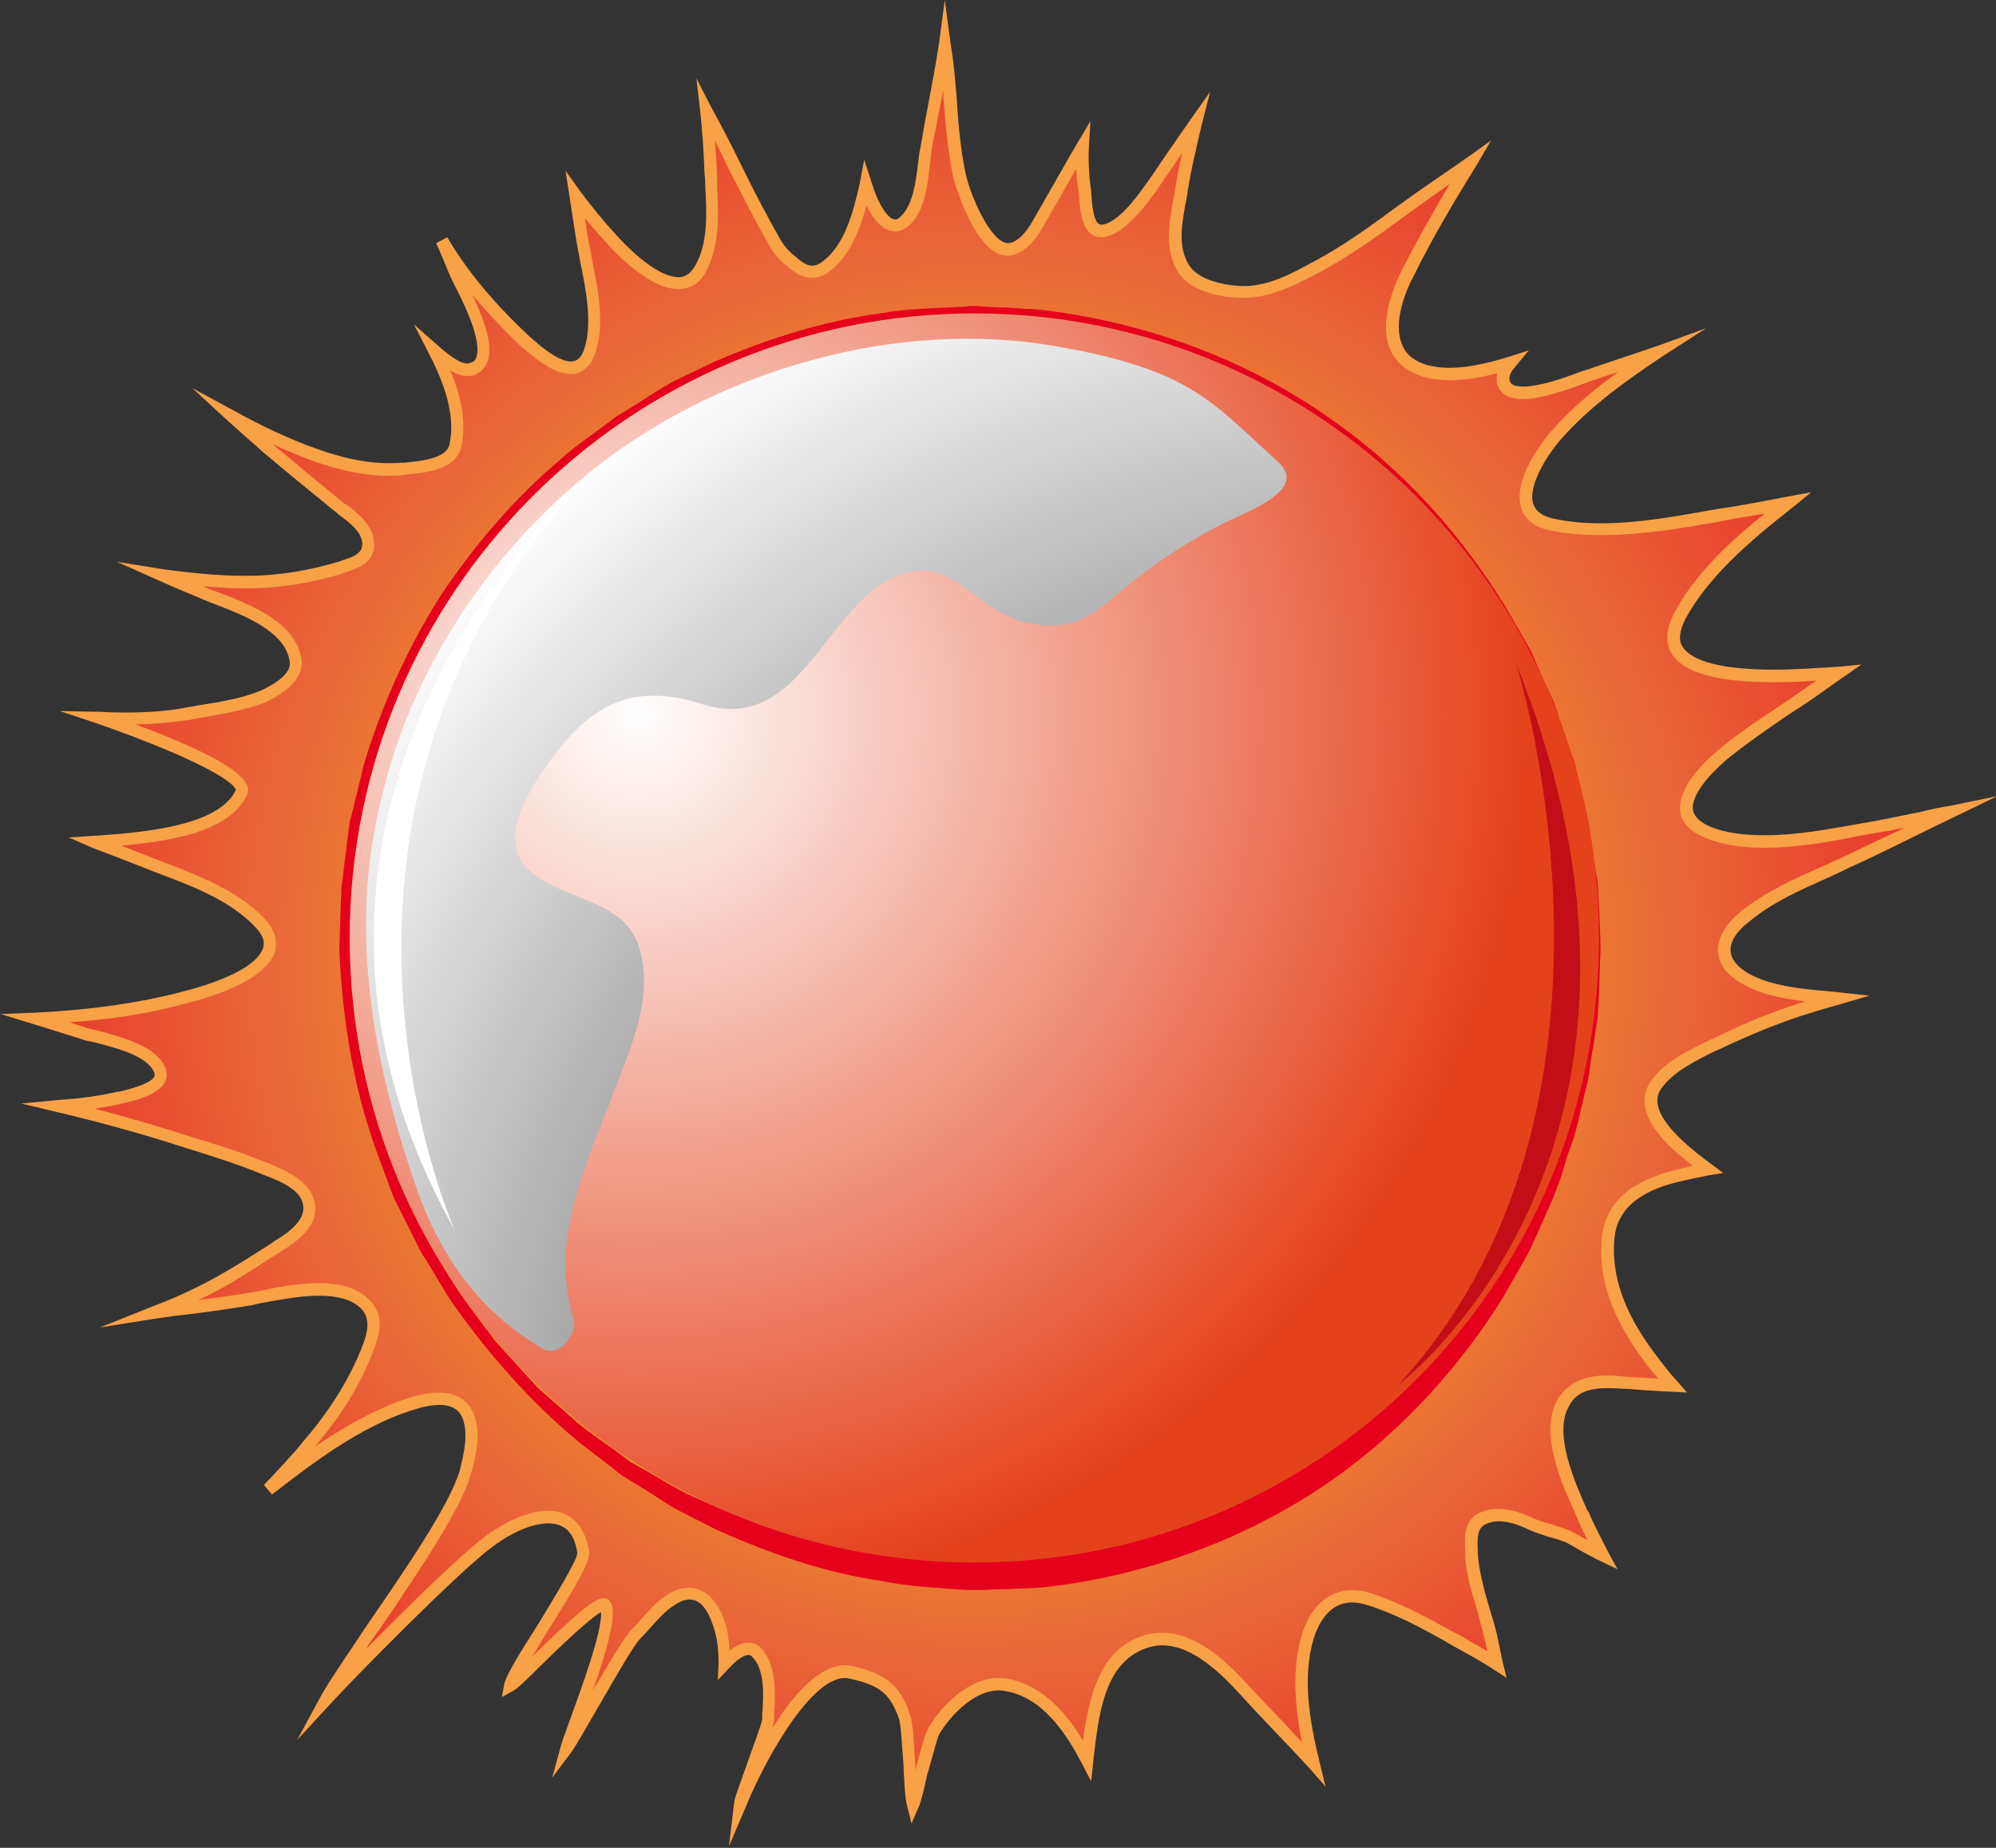 <svg xmlns="http://www.w3.org/2000/svg" version="1.2" viewBox="0 0 270 250" width="270" height="250"><rect x="0" y="0" width="270" height="250" fill="#333333" stroke="none"/><defs><linearGradient id="P" gradientUnits="userSpaceOnUse"/><radialGradient id="g1" cx="0" cy="0" r="1" href="#P" gradientTransform="matrix(177.27,0,0,177.27,131.424,129.257)"><stop stop-color="#ffef00"/><stop offset=".54" stop-color="#e96738"/><stop offset=".94" stop-color="#e6001c"/></radialGradient><radialGradient id="g2" cx="0" cy="0" r="1" href="#P" gradientTransform="matrix(120.108,0,0,120.108,86.193,96.6)"><stop stop-color="#fff"/><stop offset="1" stop-color="#e5421c"/></radialGradient><radialGradient id="g3" cx="0" cy="0" r="1" href="#P" gradientTransform="matrix(185.821,0,0,185.821,199.645,205.112)"><stop offset=".03"/><stop offset="1" stop-color="#fff"/></radialGradient></defs><style>.a{fill:url(#g1)}.b{fill:#f8a147}.c{fill:#f58932}.d{fill:#e5001c}.e{mix-blend-mode:multiply;fill:url(#g2)}.f{mix-blend-mode:screen;fill:url(#g3)}.g{mix-blend-mode:overlay;fill:#fff}.h{mix-blend-mode:multiply;fill:#c30e18}</style><path class="a" d="m249.8 116.7c-4.7 2.1-9.7 4-13.8 7.3-3.4 2.7-3.9 6.1 0.1 8.4 3.7 2 8.4 2.3 12.4 2.7q-2.2 0.6-4.4 1.3c-4 1.3-7.9 2.9-11.7 4.7-2.9 1.4-6.5 3-8.3 5.7-2.7 3.9 3.3 8.8 6.9 11.4q-2.1 0.4-4.1 0.9c-4.5 1.1-8.8 3.3-9.3 8.3-0.7 6.7 2.6 12.5 6.6 17.6q1 1.3 2 2.5c-2-0.2-4-0.2-5.9-0.4-3.4-0.3-7-0.5-8.9 2.8-2.3 4.2 1 11.3 2.7 15.1 0.9 1.8 1.8 3.7 2.7 5.5q0-0.1-0.1-0.1c-1.5-0.7-2.9-1.7-4.4-2.4-1.7-0.8-3.6-1.1-5.2-1.8-2-1-4.7-1.8-6.7-0.7-1.6 1-1.4 3-1.3 4.5 0.1 3.7 1.7 7.8 2.5 11.4q0.4 1.9 0.9 3.8c-2.2-1.4-4.5-2.7-6.7-3.9-3.4-1.9-6.9-3.8-10.7-5-4.2-1.3-7 1.3-8.2 5.1-1.6 5.4-0.6 11.5 0.8 17.2-2.9-3.3-6.1-6.4-9-9.6-3.4-3.8-8.5-8.8-14-6.8-5.1 1.8-6.4 7.1-7.1 11.9q-0.3 2-0.5 4c-2.5-4.8-6-9.2-10.9-10.2-4-0.7-8.1 3.3-9.9 6.4-0.7 1.3-2.2 8.3-2.8 9.8-0.6-2.2-0.5-9.9-1.1-11.8-1.3-3.8-3-5-7.3-6-5.6-1.4-12.5 11.8-15 17.8 0.1-1.1 3.8-10.3 3.8-11.3 0.2-2.9 0.6-7.1-1.6-9.3-1-1-2.6-0.2-4.3 1.7 0-1.5-0.1-2.9-0.4-4.3-0.8-3.7-3.1-6.9-6.9-4.4-1.7 1.1-3.2 3.1-4.7 4.6-1.6 1.7-7.8 13.3-9.3 15.3 0.9-3 6.4-16.4 5.3-19.1-0.7-1.8-11.7 10-13 10.7 0.4-2.2 10.3-16 9.9-18-1.2-7.5-8.4-4.6-12.7-1.5-4.4 3.2-18.1 17.1-21.9 21.2 3.6-6.5 16.7-23.4 18.7-30.6 0.6-2.3 1.3-5.3 0.3-7.7-1.4-3.1-5.6-2.2-8.2-1.3-6.7 2.2-13.2 7-18.8 11.4q2.9-3 5.6-6.1c3.3-4 6.1-8.3 8-13.1 0.8-2.2 1.2-4.3-0.6-6-3.5-3.2-11.4-1.3-15.4-0.6-4.3 0.8-8.7 1.2-13.1 1.9q2.8-1.1 5.4-2.3c4.1-1.9 7.8-4.4 11.6-6.8 2.1-1.3 4.8-3.3 3.9-6.2-0.8-2.3-4.1-3.5-6.1-4.3-4.2-1.6-8.5-2.9-12.8-4.2-4.8-1.5-9.7-2.9-14.7-4.1 2.7-0.3 5.4-0.6 8-1.2 1.7-0.3 7.3-1.4 5.2-4.4-1.8-2.5-6.6-3.4-9.3-4.1-2.4-0.7-4.7-1.5-7.1-2.2 6.9-0.3 13.9-1.1 20.6-3 3.6-0.9 14.9-4.4 9.7-9.9-3.7-3.9-9.5-6-14.5-7.9q-3.9-1.5-7.8-3.1c1.1-0.1 2.3-0.2 3.5-0.3 4.7-0.5 13.9-1.3 16.3-6.3 1.1-2.3-9-6.6-19.2-10.2 3.9 0.2 7.9 0.1 12-0.6 3.1-0.5 6.9-1 9.9-2.2 1.7-0.7 4.9-2.5 4.6-4.8-0.6-5.6-9-7.8-13.3-9.6q-2.4-1-4.8-2.1c3.8 0.6 7.6 1 11.5 1 4.4-0.1 8.8-0.8 13-2.1 1.5-0.5 3.5-1.1 3.5-3.1-0.1-2.3-2.6-3.9-4.1-5.1-3.6-2.9-7.2-5.9-10.7-8.9q-1.8-1.5-3.6-3.1c3.5 1.8 7.1 3.5 10.7 4.9 3.8 1.4 8.1 2.4 12.1 2 2.1-0.1 6.7-0.3 7.4-3.1 0.8-4.1-0.8-8.6-2.9-12.9 1.4 1.3 3.6 3.1 5.1 2.5 4.1-1.5-1.5-11.1-2.4-13.3q-0.9-2-1.7-4.1c3 5 7 9.7 11.2 13.6 2.2 2 7.3 6.4 8.9 1.2 1.4-4.6-0.5-10.7-1.2-15.2q-0.4-2.8-0.8-5.7 2.2 3 4.7 5.8c2.2 2.4 9.1 9.5 12.2 4.2 2.1-3.7 1.5-8.8 1.4-12.9-0.1-2.9-0.4-5.8-0.7-8.7q2 3.9 3.9 7.7c1.7 3.5 3.5 6.9 5.4 10.2 0.6 1 1.3 2.1 2.3 2.7 1.4 1.4 3.1 2 5 0.5 2.9-2.5 4.1-6.9 5-10.9q0.1 0.3 0.2 0.6c0.7 2.1 2.8 6.8 5.4 4.1 2.1-2.2 2.1-6.8 2.6-9.6 0.7-4.6 1.9-9.3 2.5-14 0.8 5.8 0.8 11.7 2 17.5 0.5 2.3 3.7 11.5 7.4 10 1.8-0.7 2.8-2.5 3.7-4.2q2.4-4.2 4.9-8.4 0.3-0.6 0.7-1.3c-0.1 1.6-0.1 3.2 0.1 4.7 0.4 3 0 9.1 4.6 6 2.4-1.7 4.3-4.7 5.9-7.1 1.6-2.3 3.1-4.5 4.7-6.8-0.8 3.4-1.6 6.9-2.2 10.3-0.5 3.2-1.3 6.5 0.5 9.5 1.4 2.4 5.3 3.2 7.9 3.2 3.6 0.1 6.9-1.7 10-3.3 4-2.2 7.7-4.8 11.4-7.5q4.7-3.4 9.5-6.7c-2.9 4.8-5.8 9.7-8.4 14.8-2.3 4.6-4.1 11.5 2.4 13.4 3.4 0.9 7.4 0.1 11.4-1.1-0.7 0.7-1.1 1.6-0.9 2.6 0.9 3.6 9.8-0.4 11.5-0.9q4.8-1.5 9.6-3.3c-5.1 3.4-10.1 7-14.1 11.6-2.9 3.3-7.2 10.5-0.2 11.9 7.8 1.6 16.9-0.4 24.7-1.7q3.5-0.6 7-1.3-0.1 0.1-0.2 0.1c-5.3 4.2-11.2 9.2-14.4 15.2-4.5 8.5 10 8.7 21.5 7.7q-2.1 1.4-4.1 2.9c-4 2.7-8.1 5.2-11.8 8.4-3.3 2.7-7.8 8-1.7 10.3 6.7 2.7 15.7 0.5 22.4-0.7 3.5-0.6 7-1.4 10.4-2.1-4.7 2.3-9.4 4.7-14.2 6.9z"/><path fill-rule="evenodd" class="b" d="m98.6 249.8l0.7-5.8c0-0.6 0.6-2.1 1.8-5.5 0.8-2.2 1.9-5.3 2-5.8v-0.7c0.2-2.6 0.4-6.2-1.4-7.9q-0.2-0.2-0.4-0.2c-0.4 0-1.2 0.2-2.7 1.8l-1.5 1.6 0.1-2.2c0-1.5-0.1-2.8-0.4-4-0.3-1.1-1.2-4.7-3.5-4.7q-1 0-2.1 0.8c-1.2 0.7-2.2 1.9-3.2 3q-0.7 0.8-1.4 1.5c-0.9 0.9-3.5 5.5-5.6 9.1-1.6 2.8-3 5.2-3.6 6.1l-2.7 3.6 1.2-4.4c0.2-0.7 0.7-2 1.3-3.7 1.4-3.9 4.3-11.7 4.1-14.3-1.6 0.9-6 5.1-8.2 7.3-2.1 2.1-3.2 3.1-3.6 3.3l-1.6 0.9 0.3-1.7c0.2-1.1 1.8-3.8 4.5-8 2.1-3.5 5.4-8.8 5.4-9.8-0.4-2.7-1.7-4-3.9-4-2.1 0-4.8 1.1-7.5 3.1-4.4 3.2-18.1 17.1-21.8 21.1l-4.7 5.1 3.3-6.1c1.3-2.3 3.7-5.7 6.4-9.8 4.9-7.1 11-16 12.3-20.6 0.6-2.4 1.2-5.1 0.3-7.2-0.9-1.9-3.3-2.1-7.1-0.8-6.7 2.2-13.1 7-18.6 11.3l-1.1-1.3c2-2.1 3.9-4.1 5.5-6.1 3.5-4.1 6.2-8.4 7.9-12.9 0.9-2.4 0.8-3.9-0.4-5q-1.7-1.6-5.6-1.6c-2.6 0-5.5 0.6-7.8 1l-1.3 0.3c-2.5 0.4-5.1 0.8-7.6 1.1q-2.7 0.3-5.4 0.7l-7.5 1.2 7-2.8c2.1-0.8 3.8-1.5 5.4-2.3 3.4-1.6 6.6-3.6 9.9-5.7l1.5-1c2.3-1.4 4.3-3.1 3.6-5.2-0.6-1.9-3.5-3-5.4-3.7l-0.2-0.1c-3.4-1.4-7-2.5-10.5-3.6l-2.2-0.7c-5.2-1.6-10-2.9-14.7-4l-5-1.2 5.2-0.5c3.1-0.2 5.6-0.6 7.8-1.1h0.2q4.3-1 4.8-2.1c0-0.1 0.1-0.4-0.3-1-1.3-1.9-4.9-2.8-7.5-3.5q-0.7-0.2-1.4-0.3c-1.8-0.6-3.6-1.1-5.4-1.7l-6.2-1.9 4.8-0.2c7.8-0.4 14.5-1.4 20.4-3 6-1.6 9.7-3.7 10.3-5.8q0.4-1.2-1-2.7c-3.4-3.7-8.8-5.7-13.6-7.5l-0.5-0.2c-2.8-1.1-5.6-2.2-8-3.1l-3.2-1.4 4.6-0.3q1.2-0.1 2.4-0.2h0.2c4.6-0.5 13.2-1.4 15.4-5.9 0-0.8-3.9-3.8-18.7-9l-5.1-1.7 5.4 0.1q1.6 0.1 3.2 0.1c3.4 0 6.1-0.2 8.6-0.7l1.7-0.3c2.6-0.4 5.7-0.9 8.1-1.9 2.1-0.9 4.3-2.4 4.1-3.9-0.5-4.2-6.3-6.4-10.5-8q-1.3-0.5-2.4-1-2-0.8-4-1.7l-6.5-2.9 6.2 1c4.3 0.6 7.9 0.9 11.2 0.9h0.2c4.2 0 8.5-0.7 12.7-2l0.2-0.1c1.7-0.5 2.7-1 2.7-2.2 0-1.6-1.7-2.9-3.1-3.9q-0.3-0.3-0.7-0.6c-3.2-2.6-6.5-5.3-9.7-8l-0.9-0.8q-1.8-1.6-3.6-3.2l-5-4.6 5.9 3.2c3.8 2.1 7.3 3.7 10.6 4.9 4.4 1.6 8.2 2.3 11.8 2h0.4c2-0.2 5.7-0.5 6.1-2.5 0.7-3.2-0.1-7.1-2.8-12.3l-2-3.9 3.3 2.9c0.9 0.8 3.2 2.8 4.3 2.3 0.4-0.1 0.7-0.3 0.8-0.7 0.9-2.2-1.7-7.5-3-10q-0.5-1-0.7-1.5-0.8-2-1.7-4l1.5-0.8c3.4 5.8 7.9 10.4 11 13.3q3.8 3.5 5.7 3.5c0.6 0 1.4-0.2 1.9-1.9 1-3.3 0.2-7.7-0.6-11.5q-0.3-1.7-0.6-3.3l-1.4-9.1 2 2.8c1.6 2.1 3.1 4 4.7 5.7 1.2 1.4 5.5 5.9 8.6 5.9 0.9 0 1.6-0.5 2.2-1.5 1.8-3 1.6-7.2 1.4-10.8q0-0.9-0.1-1.7c-0.1-2.9-0.3-5.8-0.6-8.6l-0.5-4.3 2 3.9q2.1 3.8 4 7.7c1.9 3.9 3.6 7.1 5.3 10.1 0.7 1.2 1.4 1.9 2.1 2.4 1.6 1.5 2.6 1.6 3.9 0.5 2.8-2.3 3.9-6.4 4.8-10.4l0.6-3.2 1.2 3.7c0.7 2.2 2 4.4 3 4.4q0.4 0 0.9-0.6c1.5-1.5 1.9-4.6 2.2-7.1q0.1-1.1 0.3-2 0.5-3 1.1-6.1c0.5-2.6 1-5.3 1.4-7.9l0.8-6 0.8 6c0.4 2.3 0.6 4.8 0.8 7.1 0.2 3.4 0.5 6.9 1.2 10.3 0.6 2.9 3.4 9.5 5.8 9.5q0.2 0 0.5-0.1c1.5-0.6 2.4-2.2 3.3-3.8q2.4-4.2 4.8-8.4l2.5-4.2-0.2 3.4c-0.1 1.7 0 3.2 0.1 4.5q0.1 0.7 0.2 1.5c0.1 1.9 0.3 4.6 1.4 4.6 0.3 0 0.8-0.1 1.7-0.7 2-1.4 3.6-3.8 5.1-5.9l2.1-3.1q1.6-2.3 3.2-4.6l2.6-3.7-1.1 4.3c-0.7 3-1.6 6.6-2.1 10.2l-0.2 1c-0.5 2.8-0.9 5.6 0.5 7.9 1.2 2 4.5 2.8 7.2 2.9h0.3c3.2 0 6.3-1.6 9.2-3.2 4.2-2.2 8-5 11.4-7.5 3.3-2.4 6.7-4.7 9.6-6.7l3.2-2.3-2 3.4c-2.9 4.7-5.9 9.7-8.4 14.8-1 1.8-3 6.4-1.6 9.5 0.5 1.3 1.7 2.2 3.4 2.7 2.7 0.7 6 0.4 10.9-1.1l2.8-0.9-1.9 2.3c-0.6 0.7-0.8 1.2-0.7 1.8 0.1 0.2 0.2 0.8 1.8 0.8 2.3 0 5.7-1.2 7.5-1.9q0.8-0.3 1.2-0.4c2.9-1 6-2 9.5-3.2l6.6-2.4-5.9 3.8c-4.8 3.2-9.9 6.8-13.9 11.4-2.2 2.6-4.3 6.4-3.6 8.6 0.4 1 1.3 1.7 2.9 2 1.9 0.4 4 0.6 6.3 0.6 5.1 0 10.4-1 15.5-1.9l2.6-0.4q3.5-0.6 7-1.3l3.3-0.6-2.7 2.2c-5.6 4.4-11.2 9.2-14.3 14.9-0.8 1.6-1 2.9-0.4 3.8 0.9 1.4 3.7 3.1 12.4 3.1 2.6 0 5.5-0.2 8.7-0.4l3.1-0.3-3.6 2.5q-1.5 1.1-3.1 2.2-1.6 1.1-3.2 2.1c-2.9 2-5.8 4-8.5 6.2-2.3 2-4.7 4.8-4.4 6.7q0.3 1.4 2.5 2.3c2 0.8 4.4 1.1 7.3 1.1 4.1 0 8.5-0.8 12.4-1.5q1.2-0.2 2.3-0.4c2.2-0.4 4.4-0.9 6.5-1.3q1.9-0.5 3.9-0.8l6.3-1.3-9.5 4.6c-3.5 1.7-7 3.5-10.6 5.1q-1.2 0.6-2.5 1.2c-3.8 1.7-7.8 3.4-11 6.1-1.7 1.3-2.6 2.7-2.5 4 0.1 1.4 1.4 2.4 2.4 3 3.1 1.7 7.2 2.1 10.8 2.4l5.6 0.6-4.1 1.2q-2.2 0.6-4.4 1.3c-3.8 1.2-7.7 2.8-11.7 4.7l-0.7 0.3c-2.6 1.3-5.7 2.8-7.3 5.1-1.6 2.3 0.6 5.7 6.8 10.2l1.6 1.2-1.9 0.3q-2.1 0.4-4.2 0.9c-5.4 1.3-8.2 3.8-8.6 7.5-0.7 7 3.1 12.8 6.5 17.1q0.9 1.2 2 2.4l1.3 1.5-3.8-0.2q-2.1-0.1-4.2-0.3c-0.9 0-1.8-0.1-2.7-0.1-2.8 0-4.4 0.7-5.3 2.5-2.1 3.7 0.9 10.4 2.5 14l0.2 0.3c0.8 1.9 1.8 3.7 2.7 5.5l1.2 2.2-2.3-1.1c-0.9-0.4-1.7-0.9-2.5-1.3q-1-0.6-2.1-1.2c-0.8-0.3-1.6-0.6-2.5-0.8-0.9-0.3-1.8-0.6-2.7-1-2.5-1.2-4.5-1.4-5.9-0.6-0.9 0.5-1 1.7-0.9 3.4v0.3c0.1 2.3 0.8 4.9 1.5 7.3 0.4 1.3 0.8 2.6 1.1 3.9q0.4 1.9 0.8 3.8l0.5 2-1.7-1.1c-1.8-1.2-3.7-2.2-5.5-3.2l-1.2-0.7c-3.2-1.8-6.7-3.7-10.6-4.9q-1-0.3-1.9-0.3c-3.2 0-4.6 3-5.2 4.9-1.6 5.3-0.5 11.4 0.8 16.7l0.8 3.3-2.2-2.5c-1.6-1.8-3.3-3.5-4.9-5.2q-2.1-2.2-4.2-4.5c-2.9-3.2-6.7-6.9-10.8-6.9q-1.1 0-2.2 0.4c-4.7 1.7-5.9 6.7-6.6 11.2q-0.3 2-0.5 4l-0.3 2.8-1.3-2.5c-3-5.8-6.3-9-10.2-9.7-3.8-0.8-7.6 3.3-9.1 5.9-0.3 0.7-1 3.5-1.6 5.5-0.4 1.9-0.8 3.5-1.1 4.2l-1 2.3-0.6-2.4c-0.3-1.1-0.4-3.4-0.5-5.8-0.2-2.3-0.3-5-0.6-6-1.2-3.3-2.5-4.5-6.7-5.4-4.5-1.1-11 10-14 17.3zm15.7-24.5q0.5 0 1 0.1c4.7 1.1 6.5 2.7 7.8 6.6 0.4 1.1 0.5 3.7 0.7 6.4q0 0.6 0 1.1c0.8-2.9 1.3-4.8 1.7-5.6 1.9-3.3 5.7-6.9 9.6-6.9q0.6 0 1.2 0.1c3.9 0.8 7.3 3.5 10.2 8.4q0.1-0.8 0.2-1.5c0.9-5.4 2.4-10.7 7.6-12.6q1.4-0.5 2.9-0.5c4.7 0 8.9 4 12 7.5q2.1 2.2 4.2 4.4 1.3 1.4 2.7 2.9c-0.9-4.7-1.4-9.9 0-14.5 1.4-4.8 5-7 9.2-5.7 4 1.3 7.7 3.3 10.9 5.1l1.2 0.6q1.9 1.1 3.8 2.2-0.2-0.9-0.4-1.8c-0.3-1.2-0.7-2.5-1-3.8-0.8-2.6-1.6-5.2-1.6-7.8v-0.3c-0.1-1.6-0.2-3.8 1.7-4.9 1.9-1 4.3-0.9 7.5 0.6 0.7 0.3 1.6 0.6 2.4 0.8 0.9 0.3 1.9 0.6 2.8 1q1.1 0.6 2.2 1.2 0 0 0 0.1-0.8-1.6-1.5-3.2l-0.1-0.3c-1.9-4.1-5-11-2.6-15.5 1.7-3 4.7-3.4 6.8-3.4 1 0 2 0.1 2.9 0.2q2 0.1 4 0.2-0.4-0.5-0.8-0.9c-3.6-4.6-7.6-10.8-6.8-18.3 0.5-4.5 3.8-7.5 9.9-9q1.2-0.3 2.4-0.6c-3.4-2.5-8.6-7.2-5.7-11.4 1.9-2.7 5.1-4.2 8-5.6l0.7-0.3c4-2 8-3.6 11.8-4.8q0.2 0 0.4-0.1c-2.9-0.4-6-0.9-8.5-2.4-2.6-1.4-3.2-3.1-3.3-4.3-0.1-1.8 1-3.8 3.1-5.5 3.4-2.7 7.4-4.5 11.3-6.2q1.3-0.6 2.6-1.2c2.7-1.3 5.5-2.6 8.2-3.9q-1.9 0.4-3.9 0.7-1.1 0.2-2.3 0.4c-3.9 0.8-8.4 1.6-12.7 1.6-3.1 0-5.7-0.4-7.9-1.3q-3.1-1.2-3.5-3.5c-0.5-3.3 3.3-6.9 5-8.3 2.7-2.3 5.7-4.3 8.6-6.2q1.6-1.1 3.2-2.2 0.8-0.6 1.6-1.1-3.1 0.2-5.8 0.2c-7.7 0-12.2-1.3-13.8-3.9q-1.3-2.3 0.4-5.5c2.7-5.1 7.3-9.5 12.2-13.4q-1.9 0.3-3.7 0.6l-2.6 0.5c-5 0.9-10.6 1.8-15.9 1.8-2.4 0-4.5-0.2-6.6-0.6q-3.3-0.6-4.1-3c-1.3-3.9 3-9.2 3.9-10.3 2.7-3.1 5.9-5.8 9.2-8.2q-2 0.7-3.8 1.3-0.4 0.1-1.1 0.4c-2 0.7-5.5 2-8 2-2.4 0-3.2-1.1-3.5-2.1q-0.1-0.7 0-1.4c-4.2 1.1-7.3 1.2-9.9 0.5q-3.3-1-4.5-3.6c-1.6-3.6 0.3-8.4 1.6-11 2-3.9 4.2-7.8 6.4-11.5-2 1.4-4.1 2.9-6.3 4.5-3.4 2.5-7.3 5.3-11.4 7.5-3.1 1.6-6.5 3.4-10.2 3.4h-0.2c-1.6 0-6.8-0.4-8.7-3.6-1.7-2.9-1.2-6.2-0.7-9.1l0.2-1c0.3-2 0.7-4 1.1-5.9q-0.3 0.4-0.6 0.9l-2.2 3.2c-1.5 2.2-3.3 4.7-5.5 6.3q-1.5 1-2.6 1c-2.7 0-2.9-3.6-3.1-6.1q-0.1-0.9-0.2-1.5-0.1-0.8-0.1-1.7-2 3.5-4 7c-1 1.8-2.1 3.7-4.2 4.6q-0.5 0.2-1.1 0.2c-4.2 0-7-9.2-7.4-10.8-0.7-3.5-1-7.1-1.3-10.6q0-0.5 0-1-0.2 1-0.4 2-0.6 3.1-1.2 6.1-0.1 0.8-0.2 1.9c-0.3 2.7-0.7 6.2-2.6 8.1q-1 1-2.1 1c-1.8 0-3.1-1.9-3.9-3.5-0.9 3.4-2.2 6.6-4.7 8.7-1.9 1.6-4 1.4-6-0.5-1.1-0.7-2-2-2.5-2.9-1.7-3-3.4-6.3-5.4-10.2q-0.9-1.9-1.9-3.9 0.2 2.2 0.3 4.5 0 0.8 0 1.6c0.2 3.9 0.4 8.3-1.6 11.8-0.8 1.5-2.1 2.2-3.7 2.2-3.6 0-8.1-4.4-9.8-6.4q-1.4-1.5-2.8-3.2l0.4 2.5q0.3 1.5 0.6 3.2c0.8 4 1.7 8.5 0.5 12.3-0.7 2.5-2.3 3.1-3.4 3.1-2.4 0-5-2.3-6.9-3.9-1.8-1.7-4.1-4.1-6.4-6.8 1.6 3.4 2.9 6.9 2 9.1-0.3 0.8-0.9 1.4-1.7 1.7-1 0.4-2.2 0.1-3.3-0.6 1.3 3.1 2.3 6.8 1.5 10.3-0.7 3.3-5.2 3.6-7.6 3.8l-0.4 0.1c-3.8 0.3-7.9-0.4-12.5-2.1q-2.4-0.9-5-2.1c3.1 2.6 6.2 5.2 9.3 7.7q0.3 0.3 0.7 0.5c1.6 1.2 3.7 2.9 3.7 5.3 0.1 2.6-2.3 3.3-3.8 3.8l-0.2 0.1c-4.4 1.4-8.9 2.1-13.2 2.1h-0.2c-1.8 0-3.7-0.1-5.7-0.3q0.8 0.4 1.7 0.7c4.7 1.8 11 4.2 11.6 9.4 0.3 3-3.5 5-5.1 5.7-2.6 1-5.7 1.5-8.5 2l-1.6 0.3c-2.2 0.3-4.6 0.6-7.3 0.6 9.2 3.4 14.3 6.2 15.1 8.2 0.3 0.6 0.1 1.1 0 1.4-2.6 5.4-11.9 6.3-16.8 6.8h-0.2c1.5 0.6 3 1.2 4.6 1.8l0.5 0.2c5 1.9 10.6 4 14.3 7.9q2 2.2 1.4 4.4c-1 3.4-6.8 5.7-11.5 6.9-4.9 1.4-10.2 2.3-16.3 2.7q1.4 0.5 2.8 0.9 0.6 0.1 1.3 0.3c2.9 0.8 6.7 1.8 8.4 4.1 0.8 1.1 0.7 2 0.5 2.6-0.7 1.7-3.4 2.6-6 3.1l-0.2 0.1q-1.6 0.3-3.4 0.6c3.2 0.8 6.6 1.8 10.2 2.9l2.2 0.7c3.6 1.1 7.2 2.2 10.6 3.6l0.3 0.1c2.2 0.9 5.4 2.2 6.3 4.8 1.3 3.6-2.6 6.1-4.2 7.1l-1.6 1c-3.1 2-6.3 4.1-9.8 5.7 2.3-0.3 4.6-0.6 6.9-1l1.2-0.2c2.3-0.5 5.3-1.1 8.2-1.1 3 0 5.2 0.7 6.7 2.1 2.3 2.1 1.6 4.7 0.8 6.8-1.7 4.6-4.4 9-8 13.2 3.9-2.6 8-5 12.2-6.4 1.7-0.6 3.2-0.9 4.5-0.9 2.9 0 4.1 1.4 4.7 2.7 1.1 2.5 0.5 5.6-0.3 8.3-1.3 4.8-7.2 13.4-12.4 21.1q-1 1.3-1.8 2.6c5.6-5.7 13.1-13 16.2-15.3 1.4-1 5-3.4 8.4-3.4 1.8 0 4.8 0.7 5.6 5.5 0.2 1.2-1.6 4.4-5.7 10.9-0.6 1-1.3 2.2-2 3.3 5.6-5.4 8.3-7.9 9.7-7.9 0.4 0 0.8 0.3 1 0.8 0.7 1.7-0.6 6.3-2.5 11.7 2.5-4.2 4.3-7.3 5.2-8.2q0.6-0.6 1.3-1.4c1.1-1.2 2.2-2.5 3.5-3.3 3.7-2.4 7-0.3 8.2 4.9q0.2 1.2 0.3 2.6c1.7-1.3 3.1-1.4 4.2-0.4 2.2 2.3 2 6.3 1.8 9.2v0.7q0 0.3-0.2 1c2.7-4.4 6.3-8.5 9.8-8.5z"/><path class="c" d="m216.3 128.6c0 46.6-37.8 84.5-84.5 84.5-46.7 0-84.5-37.9-84.5-84.5 0-46.7 37.8-84.5 84.5-84.5 46.7 0 84.5 37.8 84.5 84.5z"/><path fill-rule="evenodd" class="d" d="m216.5 128.6c0 0-0.1 2-0.2 5.9-0.1 1-0.1 2.1-0.2 3.3q-0.3 1.8-0.6 3.9c-0.3 1.4-0.4 2.9-0.7 4.5q-0.6 2.3-1.2 5-0.3 1.3-0.7 2.7-0.5 1.4-1 2.8-0.4 1.5-0.9 3c-0.4 0.9-0.7 2-1.2 3q-1.3 3-2.8 6.3c-1.1 2.1-2.4 4.2-3.6 6.4-5.4 8.7-13.1 17.8-23.6 25.1-10.4 7.2-23.6 12.5-38.2 14.2-1.8 0.2-3.6 0.2-5.5 0.3q-1.4 0-2.8 0.1h-1.4c0.1 0-0.2 0-0.2 0h-0.2-0.4-0.6c-3.7-0.3-7.3-0.4-11.2-1.2-7.7-1.1-15.1-3.7-22.3-6.9q-2.6-1.3-5.3-2.7c-1.7-0.9-3.3-2.1-5-3.1l-2.6-1.6-2.4-1.9c-1.6-1.2-3.2-2.4-4.7-3.7-6.1-5.3-11.5-11.5-16.2-18.3q-1.6-2.6-3.2-5.3c-0.3-0.4-0.6-0.9-0.8-1.3l-0.7-1.4-1.4-2.8-1.4-2.8c-0.4-0.9-0.7-1.9-1.1-2.9-0.7-2-1.5-3.9-2.1-5.9-2.6-7.9-3.8-16.3-4.2-24.7l0.2-6.3c0.1-1.1 0-2.1 0.2-3.1l0.4-3.2 0.4-3.2 0.2-1.6 0.4-1.5 1.5-6.2c2.4-8 5.9-15.8 10.4-22.9 4.6-6.9 10.1-13.3 16.4-18.6 1.5-1.4 3.2-2.5 4.9-3.8 0.8-0.6 1.6-1.2 2.4-1.8l2.6-1.6c1.7-1.1 3.4-2.2 5.2-3.2q2.7-1.3 5.4-2.6c7.4-3.2 15-5.6 22.6-6.6 3.8-0.7 7.7-0.7 11.4-0.9l0.7-0.1h0.4 0.2c0 0 0.3 0 0.3 0l1.3 0.1q1.4 0.1 2.7 0.1 1.4 0.1 2.7 0.2c0.9 0 1.8 0.1 2.7 0.2 14.9 1.9 27.9 7.2 38.4 14.6 10.5 7.3 18.1 16.4 23.5 25.1 1.3 2.2 2.5 4.3 3.7 6.4q1.4 3.3 2.8 6.3c0.5 1 0.8 2.1 1.1 3.1q0.5 1.5 1 2.9 0.5 1.4 1 2.8 0.3 1.4 0.6 2.7 0.7 2.7 1.2 5c0.3 1.6 0.5 3.2 0.7 4.6q0.3 2.1 0.6 3.8c0.1 1.2 0.1 2.3 0.2 3.3 0.2 3.9 0.2 6 0.2 6zm-0.5-0.1q0 0 0 0 0 0.1 0 0.1zm-0.3-6c-0.1-0.9-0.1-2-0.2-3.2q-0.3-1.8-0.6-3.8c-0.3-1.4-0.5-2.9-0.8-4.5q-0.7-2.3-1.4-4.9c-2-6.9-5.4-15.1-11.2-23.3-5.7-8.1-13.7-16.3-23.9-22.8-5.2-3.1-10.8-6.2-17-8.3q-2.3-0.8-4.6-1.6-2.4-0.6-4.9-1.2-1.2-0.3-2.4-0.6c-0.8-0.2-1.7-0.3-2.5-0.4q-2.5-0.4-5-0.7c-0.8-0.2-1.7-0.2-2.6-0.2q-1.4-0.1-2.7-0.2-1.4 0-2.7-0.1h-1.4-1.2c-3.5 0.3-7.1 0.2-10.7 0.9-7.2 0.9-14.3 3.2-21.3 6q-2.5 1.2-5.1 2.5c-1.7 0.8-3.3 1.9-4.9 2.8l-2.5 1.5c-0.8 0.5-1.6 1.1-2.4 1.7-1.5 1.2-3.1 2.2-4.6 3.5-6 5-11.2 10.9-15.8 17.4-4.5 6.6-8 13.9-10.5 21.5l-1.7 5.9-0.4 1.4-0.2 1.5-0.6 3-0.5 3c-0.2 0.9-0.2 2-0.3 3l-0.4 6.2c0 8.1 0.9 16.3 3.1 24.2 2.5 7.8 5.8 15.3 10.3 22.1 1.1 1.6 2.3 3.2 3.5 4.8 0.7 0.8 1.2 1.7 1.9 2.4l2 2.2 2.1 2.3 1 1.1q0.5 0.5 1.1 1 2.2 1.9 4.4 3.9c1.6 1.3 3.2 2.4 4.8 3.5 0.8 0.6 1.6 1.2 2.4 1.8l2.5 1.4c1.7 1 3.3 2 5.1 2.9q2.6 1.2 5.2 2.3c7.1 2.8 14.4 5 21.6 5.7 3.5 0.7 7.3 0.6 11 0.7l0.7 0.1h0.3 0.2c0.1 0-0.1 0 0 0l1.4-0.1q1.3-0.1 2.6-0.2c1.8-0.1 3.5-0.1 5.2-0.4 13.8-1.7 26.3-6.7 36.5-13.1 10.3-6.6 18.2-14.8 24-23 5.7-8.1 9.1-16.3 11.1-23.2q0.8-2.6 1.4-5c0.4-1.5 0.5-3 0.8-4.4q0.3-2.1 0.6-3.9c0.2-1.1 0.1-2.2 0.2-3.2 0.2-3.7 0.3-5.8 0.3-5.9 0-0.2-0.1-2.2-0.3-6z"/><path class="e" d="m216.3 126.9c0 46.7-37.8 84.5-84.5 84.5-46.7 0-84.5-37.8-84.5-84.5 0-46.7 37.8-84.5 84.5-84.5 46.7 0 84.5 37.8 84.5 84.5z"/><path class="f" d="m172.8 62.4c-9-8.1-11.7-12.4-30.2-15.6-21-3.6-44.7 3-61.7 16.2-11.8 9.2-21 21.5-26.4 35.5-2.5 6.7-4.3 14.3-4.8 21.4-1 14 2.2 28.2 6.8 41.3 3.2 9 8.7 16.6 17 21.3 2.2 1.2 4.7-2.1 4.1-4.1-3.4-10.8 1.8-21 5.6-31.1 2.3-6.1 5.2-12.4 3.3-19-2-7.1-11.6-6.4-15.6-11.3-3.8-4.6 2.2-12.5 4.9-15.9 5.5-6.8 11.2-8.4 19.3-5.8 14.7 4.6 17.3-17.9 29.7-18.1 3.9-0.1 7.1 3.8 10.3 5.5 3 1.7 5.4 2.1 8.7 1.8 2.9-0.3 5.8-2.8 7.9-4.6 4.2-3.5 8.4-6.3 13.2-8.8 3.4-1.8 12.4-4.7 7.9-8.7z"/><path class="g" d="m81.2 62.8c0 0-52.9 44.4-19.7 103.6 0 0-25.6-57.2 19.7-103.6z"/><path class="h" d="m205.1 89.8c0 0 18.9 59.8-16 97.6 0 0 42.4-31.8 16-97.6z"/></svg>
